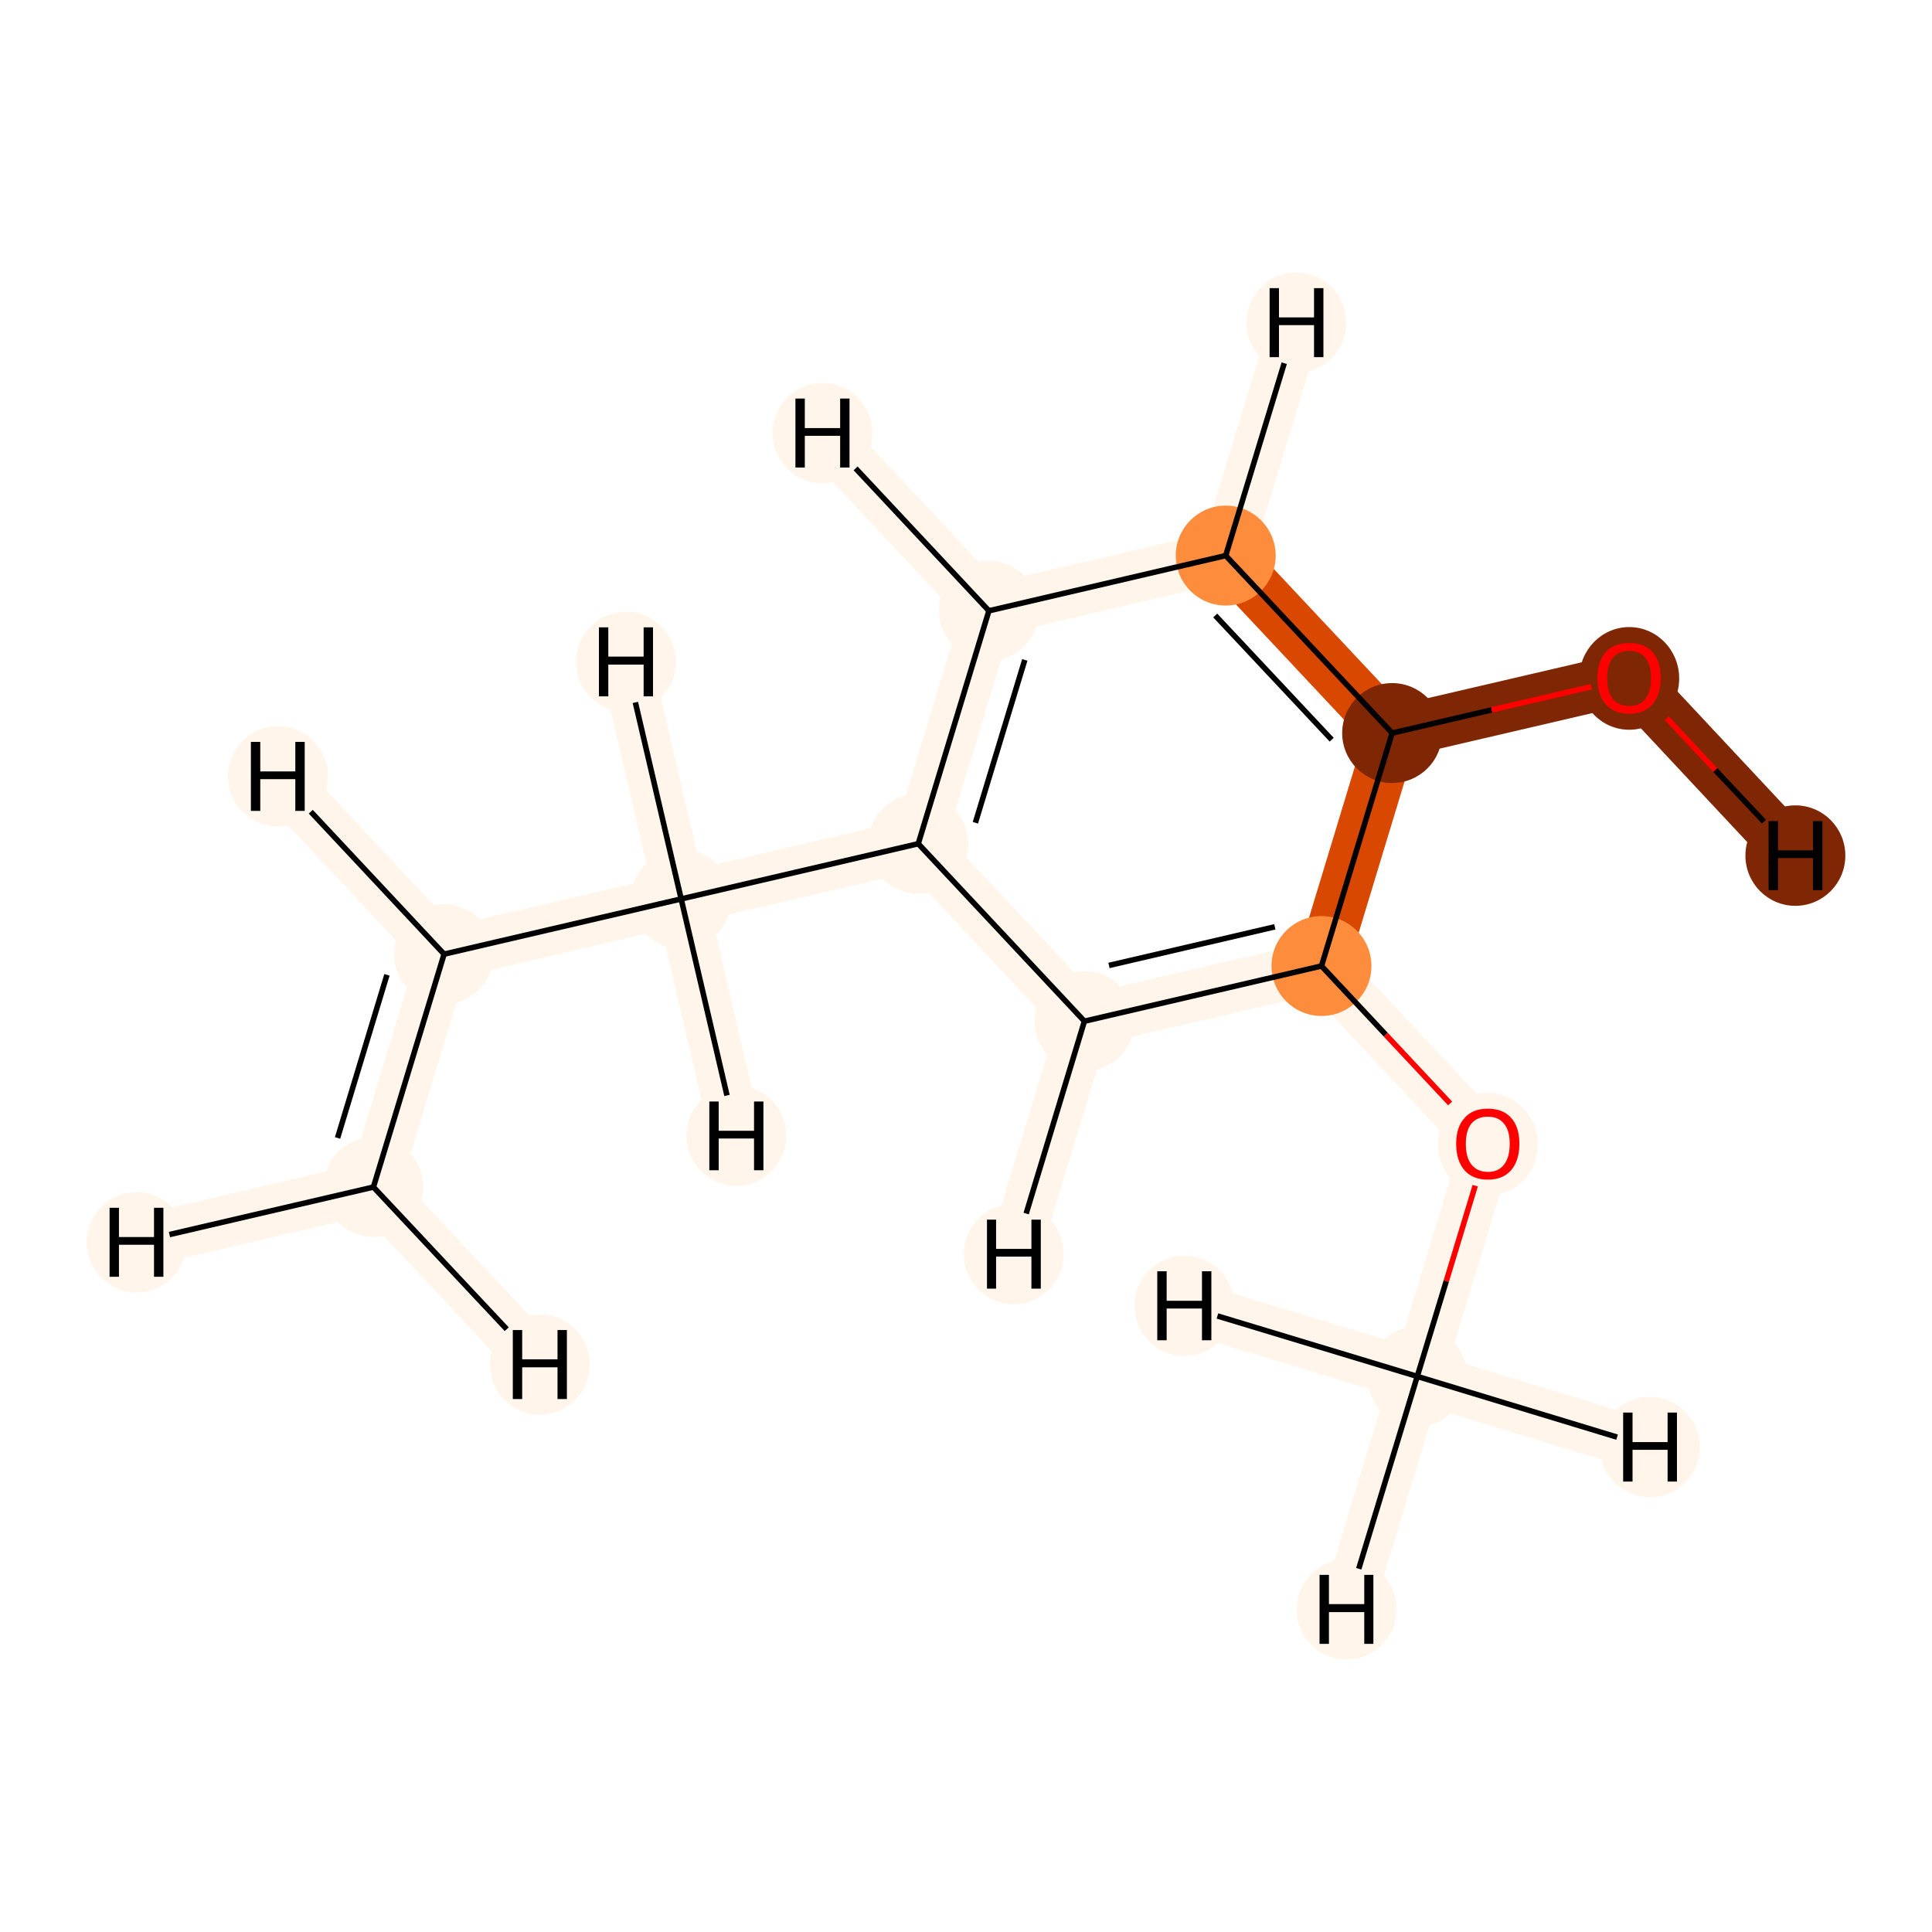 <?xml version='1.0' encoding='iso-8859-1'?>
<svg version='1.1' baseProfile='full'
              xmlns='http://www.w3.org/2000/svg'
                      xmlns:rdkit='http://www.rdkit.org/xml'
                      xmlns:xlink='http://www.w3.org/1999/xlink'
                  xml:space='preserve'
width='700px' height='700px' viewBox='0 0 700 700'>
<!-- END OF HEADER -->
<rect style='opacity:1.0;fill:#FFFFFF;stroke:none' width='700.0' height='700.0' x='0.0' y='0.0'> </rect>
<path d='M 135.3,430.1 L 160.9,345.7' style='fill:none;fill-rule:evenodd;stroke:#FFF5EB;stroke-width:18.8px;stroke-linecap:butt;stroke-linejoin:miter;stroke-opacity:1' />
<path d='M 135.3,430.1 L 49.5,450.1' style='fill:none;fill-rule:evenodd;stroke:#FFF5EB;stroke-width:18.8px;stroke-linecap:butt;stroke-linejoin:miter;stroke-opacity:1' />
<path d='M 135.3,430.1 L 195.6,494.4' style='fill:none;fill-rule:evenodd;stroke:#FFF5EB;stroke-width:18.8px;stroke-linecap:butt;stroke-linejoin:miter;stroke-opacity:1' />
<path d='M 160.9,345.7 L 246.8,325.7' style='fill:none;fill-rule:evenodd;stroke:#FFF5EB;stroke-width:18.8px;stroke-linecap:butt;stroke-linejoin:miter;stroke-opacity:1' />
<path d='M 160.9,345.7 L 100.7,281.3' style='fill:none;fill-rule:evenodd;stroke:#FFF5EB;stroke-width:18.8px;stroke-linecap:butt;stroke-linejoin:miter;stroke-opacity:1' />
<path d='M 246.8,325.7 L 332.7,305.7' style='fill:none;fill-rule:evenodd;stroke:#FFF5EB;stroke-width:18.8px;stroke-linecap:butt;stroke-linejoin:miter;stroke-opacity:1' />
<path d='M 246.8,325.7 L 266.8,411.5' style='fill:none;fill-rule:evenodd;stroke:#FFF5EB;stroke-width:18.8px;stroke-linecap:butt;stroke-linejoin:miter;stroke-opacity:1' />
<path d='M 246.8,325.7 L 226.8,239.8' style='fill:none;fill-rule:evenodd;stroke:#FFF5EB;stroke-width:18.8px;stroke-linecap:butt;stroke-linejoin:miter;stroke-opacity:1' />
<path d='M 332.7,305.7 L 358.3,221.3' style='fill:none;fill-rule:evenodd;stroke:#FFF5EB;stroke-width:18.8px;stroke-linecap:butt;stroke-linejoin:miter;stroke-opacity:1' />
<path d='M 332.7,305.7 L 392.9,370.0' style='fill:none;fill-rule:evenodd;stroke:#FFF5EB;stroke-width:18.8px;stroke-linecap:butt;stroke-linejoin:miter;stroke-opacity:1' />
<path d='M 358.3,221.3 L 444.1,201.3' style='fill:none;fill-rule:evenodd;stroke:#FFF5EB;stroke-width:18.8px;stroke-linecap:butt;stroke-linejoin:miter;stroke-opacity:1' />
<path d='M 358.3,221.3 L 298.0,156.9' style='fill:none;fill-rule:evenodd;stroke:#FFF5EB;stroke-width:18.8px;stroke-linecap:butt;stroke-linejoin:miter;stroke-opacity:1' />
<path d='M 444.1,201.3 L 504.4,265.6' style='fill:none;fill-rule:evenodd;stroke:#D94801;stroke-width:18.8px;stroke-linecap:butt;stroke-linejoin:miter;stroke-opacity:1' />
<path d='M 444.1,201.3 L 469.7,116.9' style='fill:none;fill-rule:evenodd;stroke:#FFF5EB;stroke-width:18.8px;stroke-linecap:butt;stroke-linejoin:miter;stroke-opacity:1' />
<path d='M 504.4,265.6 L 478.8,350.0' style='fill:none;fill-rule:evenodd;stroke:#D94801;stroke-width:18.8px;stroke-linecap:butt;stroke-linejoin:miter;stroke-opacity:1' />
<path d='M 504.4,265.6 L 590.3,245.6' style='fill:none;fill-rule:evenodd;stroke:#7F2704;stroke-width:18.8px;stroke-linecap:butt;stroke-linejoin:miter;stroke-opacity:1' />
<path d='M 478.8,350.0 L 392.9,370.0' style='fill:none;fill-rule:evenodd;stroke:#FFF5EB;stroke-width:18.8px;stroke-linecap:butt;stroke-linejoin:miter;stroke-opacity:1' />
<path d='M 478.8,350.0 L 539.1,414.4' style='fill:none;fill-rule:evenodd;stroke:#FFF5EB;stroke-width:18.8px;stroke-linecap:butt;stroke-linejoin:miter;stroke-opacity:1' />
<path d='M 392.9,370.0 L 367.3,454.4' style='fill:none;fill-rule:evenodd;stroke:#FFF5EB;stroke-width:18.8px;stroke-linecap:butt;stroke-linejoin:miter;stroke-opacity:1' />
<path d='M 539.1,414.4 L 513.5,498.7' style='fill:none;fill-rule:evenodd;stroke:#FFF5EB;stroke-width:18.8px;stroke-linecap:butt;stroke-linejoin:miter;stroke-opacity:1' />
<path d='M 513.5,498.7 L 487.9,583.1' style='fill:none;fill-rule:evenodd;stroke:#FFF5EB;stroke-width:18.8px;stroke-linecap:butt;stroke-linejoin:miter;stroke-opacity:1' />
<path d='M 513.5,498.7 L 597.8,524.3' style='fill:none;fill-rule:evenodd;stroke:#FFF5EB;stroke-width:18.8px;stroke-linecap:butt;stroke-linejoin:miter;stroke-opacity:1' />
<path d='M 513.5,498.7 L 429.1,473.1' style='fill:none;fill-rule:evenodd;stroke:#FFF5EB;stroke-width:18.8px;stroke-linecap:butt;stroke-linejoin:miter;stroke-opacity:1' />
<path d='M 590.3,245.6 L 650.5,310.0' style='fill:none;fill-rule:evenodd;stroke:#7F2704;stroke-width:18.8px;stroke-linecap:butt;stroke-linejoin:miter;stroke-opacity:1' />
<ellipse cx='135.3' cy='430.1' rx='17.6' ry='17.6'  style='fill:#FFF5EB;fill-rule:evenodd;stroke:#FFF5EB;stroke-width:1.0px;stroke-linecap:butt;stroke-linejoin:miter;stroke-opacity:1' />
<ellipse cx='160.9' cy='345.7' rx='17.6' ry='17.6'  style='fill:#FFF5EB;fill-rule:evenodd;stroke:#FFF5EB;stroke-width:1.0px;stroke-linecap:butt;stroke-linejoin:miter;stroke-opacity:1' />
<ellipse cx='246.8' cy='325.7' rx='17.6' ry='17.6'  style='fill:#FFF5EB;fill-rule:evenodd;stroke:#FFF5EB;stroke-width:1.0px;stroke-linecap:butt;stroke-linejoin:miter;stroke-opacity:1' />
<ellipse cx='332.7' cy='305.7' rx='17.6' ry='17.6'  style='fill:#FFF5EB;fill-rule:evenodd;stroke:#FFF5EB;stroke-width:1.0px;stroke-linecap:butt;stroke-linejoin:miter;stroke-opacity:1' />
<ellipse cx='358.3' cy='221.3' rx='17.6' ry='17.6'  style='fill:#FFF5EB;fill-rule:evenodd;stroke:#FFF5EB;stroke-width:1.0px;stroke-linecap:butt;stroke-linejoin:miter;stroke-opacity:1' />
<ellipse cx='444.1' cy='201.3' rx='17.6' ry='17.6'  style='fill:#FD8D3C;fill-rule:evenodd;stroke:#FD8D3C;stroke-width:1.0px;stroke-linecap:butt;stroke-linejoin:miter;stroke-opacity:1' />
<ellipse cx='504.4' cy='265.6' rx='17.6' ry='17.6'  style='fill:#7F2704;fill-rule:evenodd;stroke:#7F2704;stroke-width:1.0px;stroke-linecap:butt;stroke-linejoin:miter;stroke-opacity:1' />
<ellipse cx='478.8' cy='350.0' rx='17.6' ry='17.6'  style='fill:#FD8D3C;fill-rule:evenodd;stroke:#FD8D3C;stroke-width:1.0px;stroke-linecap:butt;stroke-linejoin:miter;stroke-opacity:1' />
<ellipse cx='392.9' cy='370.0' rx='17.6' ry='17.6'  style='fill:#FFF5EB;fill-rule:evenodd;stroke:#FFF5EB;stroke-width:1.0px;stroke-linecap:butt;stroke-linejoin:miter;stroke-opacity:1' />
<ellipse cx='539.1' cy='414.6' rx='17.6' ry='18.1'  style='fill:#FFF5EB;fill-rule:evenodd;stroke:#FFF5EB;stroke-width:1.0px;stroke-linecap:butt;stroke-linejoin:miter;stroke-opacity:1' />
<ellipse cx='513.5' cy='498.7' rx='17.6' ry='17.6'  style='fill:#FFF5EB;fill-rule:evenodd;stroke:#FFF5EB;stroke-width:1.0px;stroke-linecap:butt;stroke-linejoin:miter;stroke-opacity:1' />
<ellipse cx='590.3' cy='245.8' rx='17.6' ry='18.1'  style='fill:#7F2704;fill-rule:evenodd;stroke:#7F2704;stroke-width:1.0px;stroke-linecap:butt;stroke-linejoin:miter;stroke-opacity:1' />
<ellipse cx='49.5' cy='450.1' rx='17.6' ry='17.7'  style='fill:#FFF5EB;fill-rule:evenodd;stroke:#FFF5EB;stroke-width:1.0px;stroke-linecap:butt;stroke-linejoin:miter;stroke-opacity:1' />
<ellipse cx='195.6' cy='494.4' rx='17.6' ry='17.7'  style='fill:#FFF5EB;fill-rule:evenodd;stroke:#FFF5EB;stroke-width:1.0px;stroke-linecap:butt;stroke-linejoin:miter;stroke-opacity:1' />
<ellipse cx='100.7' cy='281.3' rx='17.6' ry='17.7'  style='fill:#FFF5EB;fill-rule:evenodd;stroke:#FFF5EB;stroke-width:1.0px;stroke-linecap:butt;stroke-linejoin:miter;stroke-opacity:1' />
<ellipse cx='266.8' cy='411.5' rx='17.6' ry='17.7'  style='fill:#FFF5EB;fill-rule:evenodd;stroke:#FFF5EB;stroke-width:1.0px;stroke-linecap:butt;stroke-linejoin:miter;stroke-opacity:1' />
<ellipse cx='226.8' cy='239.8' rx='17.6' ry='17.7'  style='fill:#FFF5EB;fill-rule:evenodd;stroke:#FFF5EB;stroke-width:1.0px;stroke-linecap:butt;stroke-linejoin:miter;stroke-opacity:1' />
<ellipse cx='298.0' cy='156.9' rx='17.6' ry='17.7'  style='fill:#FFF5EB;fill-rule:evenodd;stroke:#FFF5EB;stroke-width:1.0px;stroke-linecap:butt;stroke-linejoin:miter;stroke-opacity:1' />
<ellipse cx='469.7' cy='116.9' rx='17.6' ry='17.7'  style='fill:#FFF5EB;fill-rule:evenodd;stroke:#FFF5EB;stroke-width:1.0px;stroke-linecap:butt;stroke-linejoin:miter;stroke-opacity:1' />
<ellipse cx='367.3' cy='454.4' rx='17.6' ry='17.7'  style='fill:#FFF5EB;fill-rule:evenodd;stroke:#FFF5EB;stroke-width:1.0px;stroke-linecap:butt;stroke-linejoin:miter;stroke-opacity:1' />
<ellipse cx='487.9' cy='583.1' rx='17.6' ry='17.7'  style='fill:#FFF5EB;fill-rule:evenodd;stroke:#FFF5EB;stroke-width:1.0px;stroke-linecap:butt;stroke-linejoin:miter;stroke-opacity:1' />
<ellipse cx='597.8' cy='524.3' rx='17.6' ry='17.7'  style='fill:#FFF5EB;fill-rule:evenodd;stroke:#FFF5EB;stroke-width:1.0px;stroke-linecap:butt;stroke-linejoin:miter;stroke-opacity:1' />
<ellipse cx='429.1' cy='473.1' rx='17.6' ry='17.7'  style='fill:#FFF5EB;fill-rule:evenodd;stroke:#FFF5EB;stroke-width:1.0px;stroke-linecap:butt;stroke-linejoin:miter;stroke-opacity:1' />
<ellipse cx='650.5' cy='310.0' rx='17.6' ry='17.7'  style='fill:#7F2704;fill-rule:evenodd;stroke:#7F2704;stroke-width:1.0px;stroke-linecap:butt;stroke-linejoin:miter;stroke-opacity:1' />
<path class='bond-0 atom-0 atom-1' d='M 135.3,430.1 L 160.9,345.7' style='fill:none;fill-rule:evenodd;stroke:#000000;stroke-width:2.0px;stroke-linecap:butt;stroke-linejoin:miter;stroke-opacity:1' />
<path class='bond-0 atom-0 atom-1' d='M 122.3,412.3 L 140.2,353.2' style='fill:none;fill-rule:evenodd;stroke:#000000;stroke-width:2.0px;stroke-linecap:butt;stroke-linejoin:miter;stroke-opacity:1' />
<path class='bond-12 atom-0 atom-12' d='M 135.3,430.1 L 61.4,447.3' style='fill:none;fill-rule:evenodd;stroke:#000000;stroke-width:2.0px;stroke-linecap:butt;stroke-linejoin:miter;stroke-opacity:1' />
<path class='bond-13 atom-0 atom-13' d='M 135.3,430.1 L 183.6,481.6' style='fill:none;fill-rule:evenodd;stroke:#000000;stroke-width:2.0px;stroke-linecap:butt;stroke-linejoin:miter;stroke-opacity:1' />
<path class='bond-1 atom-1 atom-2' d='M 160.9,345.7 L 246.8,325.7' style='fill:none;fill-rule:evenodd;stroke:#000000;stroke-width:2.0px;stroke-linecap:butt;stroke-linejoin:miter;stroke-opacity:1' />
<path class='bond-14 atom-1 atom-14' d='M 160.9,345.7 L 112.6,294.1' style='fill:none;fill-rule:evenodd;stroke:#000000;stroke-width:2.0px;stroke-linecap:butt;stroke-linejoin:miter;stroke-opacity:1' />
<path class='bond-2 atom-2 atom-3' d='M 246.8,325.7 L 332.7,305.7' style='fill:none;fill-rule:evenodd;stroke:#000000;stroke-width:2.0px;stroke-linecap:butt;stroke-linejoin:miter;stroke-opacity:1' />
<path class='bond-15 atom-2 atom-15' d='M 246.8,325.7 L 263.4,396.9' style='fill:none;fill-rule:evenodd;stroke:#000000;stroke-width:2.0px;stroke-linecap:butt;stroke-linejoin:miter;stroke-opacity:1' />
<path class='bond-16 atom-2 atom-16' d='M 246.8,325.7 L 230.2,254.5' style='fill:none;fill-rule:evenodd;stroke:#000000;stroke-width:2.0px;stroke-linecap:butt;stroke-linejoin:miter;stroke-opacity:1' />
<path class='bond-3 atom-3 atom-4' d='M 332.7,305.7 L 358.3,221.3' style='fill:none;fill-rule:evenodd;stroke:#000000;stroke-width:2.0px;stroke-linecap:butt;stroke-linejoin:miter;stroke-opacity:1' />
<path class='bond-3 atom-3 atom-4' d='M 353.4,298.1 L 371.3,239.1' style='fill:none;fill-rule:evenodd;stroke:#000000;stroke-width:2.0px;stroke-linecap:butt;stroke-linejoin:miter;stroke-opacity:1' />
<path class='bond-11 atom-8 atom-3' d='M 392.9,370.0 L 332.7,305.7' style='fill:none;fill-rule:evenodd;stroke:#000000;stroke-width:2.0px;stroke-linecap:butt;stroke-linejoin:miter;stroke-opacity:1' />
<path class='bond-4 atom-4 atom-5' d='M 358.3,221.3 L 444.1,201.3' style='fill:none;fill-rule:evenodd;stroke:#000000;stroke-width:2.0px;stroke-linecap:butt;stroke-linejoin:miter;stroke-opacity:1' />
<path class='bond-17 atom-4 atom-17' d='M 358.3,221.3 L 310.0,169.7' style='fill:none;fill-rule:evenodd;stroke:#000000;stroke-width:2.0px;stroke-linecap:butt;stroke-linejoin:miter;stroke-opacity:1' />
<path class='bond-5 atom-5 atom-6' d='M 444.1,201.3 L 504.4,265.6' style='fill:none;fill-rule:evenodd;stroke:#000000;stroke-width:2.0px;stroke-linecap:butt;stroke-linejoin:miter;stroke-opacity:1' />
<path class='bond-5 atom-5 atom-6' d='M 440.3,223.0 L 482.5,268.0' style='fill:none;fill-rule:evenodd;stroke:#000000;stroke-width:2.0px;stroke-linecap:butt;stroke-linejoin:miter;stroke-opacity:1' />
<path class='bond-18 atom-5 atom-18' d='M 444.1,201.3 L 465.3,131.6' style='fill:none;fill-rule:evenodd;stroke:#000000;stroke-width:2.0px;stroke-linecap:butt;stroke-linejoin:miter;stroke-opacity:1' />
<path class='bond-6 atom-6 atom-7' d='M 504.4,265.6 L 478.8,350.0' style='fill:none;fill-rule:evenodd;stroke:#000000;stroke-width:2.0px;stroke-linecap:butt;stroke-linejoin:miter;stroke-opacity:1' />
<path class='bond-10 atom-6 atom-11' d='M 504.4,265.6 L 540.5,257.2' style='fill:none;fill-rule:evenodd;stroke:#000000;stroke-width:2.0px;stroke-linecap:butt;stroke-linejoin:miter;stroke-opacity:1' />
<path class='bond-10 atom-6 atom-11' d='M 540.5,257.2 L 576.6,248.8' style='fill:none;fill-rule:evenodd;stroke:#FF0000;stroke-width:2.0px;stroke-linecap:butt;stroke-linejoin:miter;stroke-opacity:1' />
<path class='bond-7 atom-7 atom-8' d='M 478.8,350.0 L 392.9,370.0' style='fill:none;fill-rule:evenodd;stroke:#000000;stroke-width:2.0px;stroke-linecap:butt;stroke-linejoin:miter;stroke-opacity:1' />
<path class='bond-7 atom-7 atom-8' d='M 461.9,335.8 L 401.8,349.8' style='fill:none;fill-rule:evenodd;stroke:#000000;stroke-width:2.0px;stroke-linecap:butt;stroke-linejoin:miter;stroke-opacity:1' />
<path class='bond-8 atom-7 atom-9' d='M 478.8,350.0 L 502.1,374.9' style='fill:none;fill-rule:evenodd;stroke:#000000;stroke-width:2.0px;stroke-linecap:butt;stroke-linejoin:miter;stroke-opacity:1' />
<path class='bond-8 atom-7 atom-9' d='M 502.1,374.9 L 525.4,399.8' style='fill:none;fill-rule:evenodd;stroke:#FF0000;stroke-width:2.0px;stroke-linecap:butt;stroke-linejoin:miter;stroke-opacity:1' />
<path class='bond-19 atom-8 atom-19' d='M 392.9,370.0 L 371.8,439.7' style='fill:none;fill-rule:evenodd;stroke:#000000;stroke-width:2.0px;stroke-linecap:butt;stroke-linejoin:miter;stroke-opacity:1' />
<path class='bond-9 atom-9 atom-10' d='M 534.5,429.6 L 524.0,464.2' style='fill:none;fill-rule:evenodd;stroke:#FF0000;stroke-width:2.0px;stroke-linecap:butt;stroke-linejoin:miter;stroke-opacity:1' />
<path class='bond-9 atom-9 atom-10' d='M 524.0,464.2 L 513.5,498.7' style='fill:none;fill-rule:evenodd;stroke:#000000;stroke-width:2.0px;stroke-linecap:butt;stroke-linejoin:miter;stroke-opacity:1' />
<path class='bond-20 atom-10 atom-20' d='M 513.5,498.7 L 492.3,568.4' style='fill:none;fill-rule:evenodd;stroke:#000000;stroke-width:2.0px;stroke-linecap:butt;stroke-linejoin:miter;stroke-opacity:1' />
<path class='bond-21 atom-10 atom-21' d='M 513.5,498.7 L 585.9,520.7' style='fill:none;fill-rule:evenodd;stroke:#000000;stroke-width:2.0px;stroke-linecap:butt;stroke-linejoin:miter;stroke-opacity:1' />
<path class='bond-22 atom-10 atom-22' d='M 513.5,498.7 L 441.1,476.8' style='fill:none;fill-rule:evenodd;stroke:#000000;stroke-width:2.0px;stroke-linecap:butt;stroke-linejoin:miter;stroke-opacity:1' />
<path class='bond-23 atom-11 atom-23' d='M 603.9,260.2 L 621.5,279.0' style='fill:none;fill-rule:evenodd;stroke:#FF0000;stroke-width:2.0px;stroke-linecap:butt;stroke-linejoin:miter;stroke-opacity:1' />
<path class='bond-23 atom-11 atom-23' d='M 621.5,279.0 L 639.1,297.7' style='fill:none;fill-rule:evenodd;stroke:#000000;stroke-width:2.0px;stroke-linecap:butt;stroke-linejoin:miter;stroke-opacity:1' />
<path  class='atom-9' d='M 527.6 414.4
Q 527.6 408.4, 530.6 405.1
Q 533.5 401.7, 539.1 401.7
Q 544.6 401.7, 547.6 405.1
Q 550.5 408.4, 550.5 414.4
Q 550.5 420.5, 547.5 424.0
Q 544.5 427.4, 539.1 427.4
Q 533.6 427.4, 530.6 424.0
Q 527.6 420.5, 527.6 414.4
M 539.1 424.6
Q 542.9 424.6, 544.9 422.0
Q 547.0 419.4, 547.0 414.4
Q 547.0 409.5, 544.9 407.1
Q 542.9 404.6, 539.1 404.6
Q 535.3 404.6, 533.2 407.0
Q 531.1 409.5, 531.1 414.4
Q 531.1 419.5, 533.2 422.0
Q 535.3 424.6, 539.1 424.6
' fill='#FF0000'/>
<path  class='atom-11' d='M 578.8 245.7
Q 578.8 239.7, 581.8 236.3
Q 584.7 233.0, 590.3 233.0
Q 595.8 233.0, 598.8 236.3
Q 601.7 239.7, 601.7 245.7
Q 601.7 251.7, 598.7 255.2
Q 595.7 258.6, 590.3 258.6
Q 584.8 258.6, 581.8 255.2
Q 578.8 251.8, 578.8 245.7
M 590.3 255.8
Q 594.1 255.8, 596.1 253.3
Q 598.2 250.7, 598.2 245.7
Q 598.2 240.8, 596.1 238.3
Q 594.1 235.8, 590.3 235.8
Q 586.5 235.8, 584.4 238.3
Q 582.3 240.7, 582.3 245.7
Q 582.3 250.7, 584.4 253.3
Q 586.5 255.8, 590.3 255.8
' fill='#FF0000'/>
<path  class='atom-12' d='M 39.7 437.6
L 43.1 437.6
L 43.1 448.2
L 55.8 448.2
L 55.8 437.6
L 59.2 437.6
L 59.2 462.6
L 55.8 462.6
L 55.8 451.0
L 43.1 451.0
L 43.1 462.6
L 39.7 462.6
L 39.7 437.6
' fill='#000000'/>
<path  class='atom-13' d='M 185.8 481.9
L 189.2 481.9
L 189.2 492.5
L 202.0 492.5
L 202.0 481.9
L 205.4 481.9
L 205.4 506.9
L 202.0 506.9
L 202.0 495.4
L 189.2 495.4
L 189.2 506.9
L 185.8 506.9
L 185.8 481.9
' fill='#000000'/>
<path  class='atom-14' d='M 90.9 268.8
L 94.3 268.8
L 94.3 279.5
L 107.0 279.5
L 107.0 268.8
L 110.4 268.8
L 110.4 293.8
L 107.0 293.8
L 107.0 282.3
L 94.3 282.3
L 94.3 293.8
L 90.9 293.8
L 90.9 268.8
' fill='#000000'/>
<path  class='atom-15' d='M 257.0 399.1
L 260.4 399.1
L 260.4 409.7
L 273.2 409.7
L 273.2 399.1
L 276.6 399.1
L 276.6 424.0
L 273.2 424.0
L 273.2 412.5
L 260.4 412.5
L 260.4 424.0
L 257.0 424.0
L 257.0 399.1
' fill='#000000'/>
<path  class='atom-16' d='M 217.0 227.3
L 220.4 227.3
L 220.4 237.9
L 233.2 237.9
L 233.2 227.3
L 236.6 227.3
L 236.6 252.3
L 233.2 252.3
L 233.2 240.8
L 220.4 240.8
L 220.4 252.3
L 217.0 252.3
L 217.0 227.3
' fill='#000000'/>
<path  class='atom-17' d='M 288.2 144.4
L 291.6 144.4
L 291.6 155.1
L 304.4 155.1
L 304.4 144.4
L 307.8 144.4
L 307.8 169.4
L 304.4 169.4
L 304.4 157.9
L 291.6 157.9
L 291.6 169.4
L 288.2 169.4
L 288.2 144.4
' fill='#000000'/>
<path  class='atom-18' d='M 460.0 104.4
L 463.4 104.4
L 463.4 115.0
L 476.1 115.0
L 476.1 104.4
L 479.5 104.4
L 479.5 129.4
L 476.1 129.4
L 476.1 117.8
L 463.4 117.8
L 463.4 129.4
L 460.0 129.4
L 460.0 104.4
' fill='#000000'/>
<path  class='atom-19' d='M 357.6 441.9
L 360.9 441.9
L 360.9 452.5
L 373.7 452.5
L 373.7 441.9
L 377.1 441.9
L 377.1 466.9
L 373.7 466.9
L 373.7 455.3
L 360.9 455.3
L 360.9 466.9
L 357.6 466.9
L 357.6 441.9
' fill='#000000'/>
<path  class='atom-20' d='M 478.1 570.6
L 481.5 570.6
L 481.5 581.2
L 494.3 581.2
L 494.3 570.6
L 497.6 570.6
L 497.6 595.6
L 494.3 595.6
L 494.3 584.1
L 481.5 584.1
L 481.5 595.6
L 478.1 595.6
L 478.1 570.6
' fill='#000000'/>
<path  class='atom-21' d='M 588.1 511.8
L 591.5 511.8
L 591.5 522.5
L 604.2 522.5
L 604.2 511.8
L 607.6 511.8
L 607.6 536.8
L 604.2 536.8
L 604.2 525.3
L 591.5 525.3
L 591.5 536.8
L 588.1 536.8
L 588.1 511.8
' fill='#000000'/>
<path  class='atom-22' d='M 419.3 460.6
L 422.7 460.6
L 422.7 471.3
L 435.5 471.3
L 435.5 460.6
L 438.9 460.6
L 438.9 485.6
L 435.5 485.6
L 435.5 474.1
L 422.7 474.1
L 422.7 485.6
L 419.3 485.6
L 419.3 460.6
' fill='#000000'/>
<path  class='atom-23' d='M 640.8 297.5
L 644.2 297.5
L 644.2 308.1
L 656.9 308.1
L 656.9 297.5
L 660.3 297.5
L 660.3 322.5
L 656.9 322.5
L 656.9 310.9
L 644.2 310.9
L 644.2 322.5
L 640.8 322.5
L 640.8 297.5
' fill='#000000'/>
</svg>
